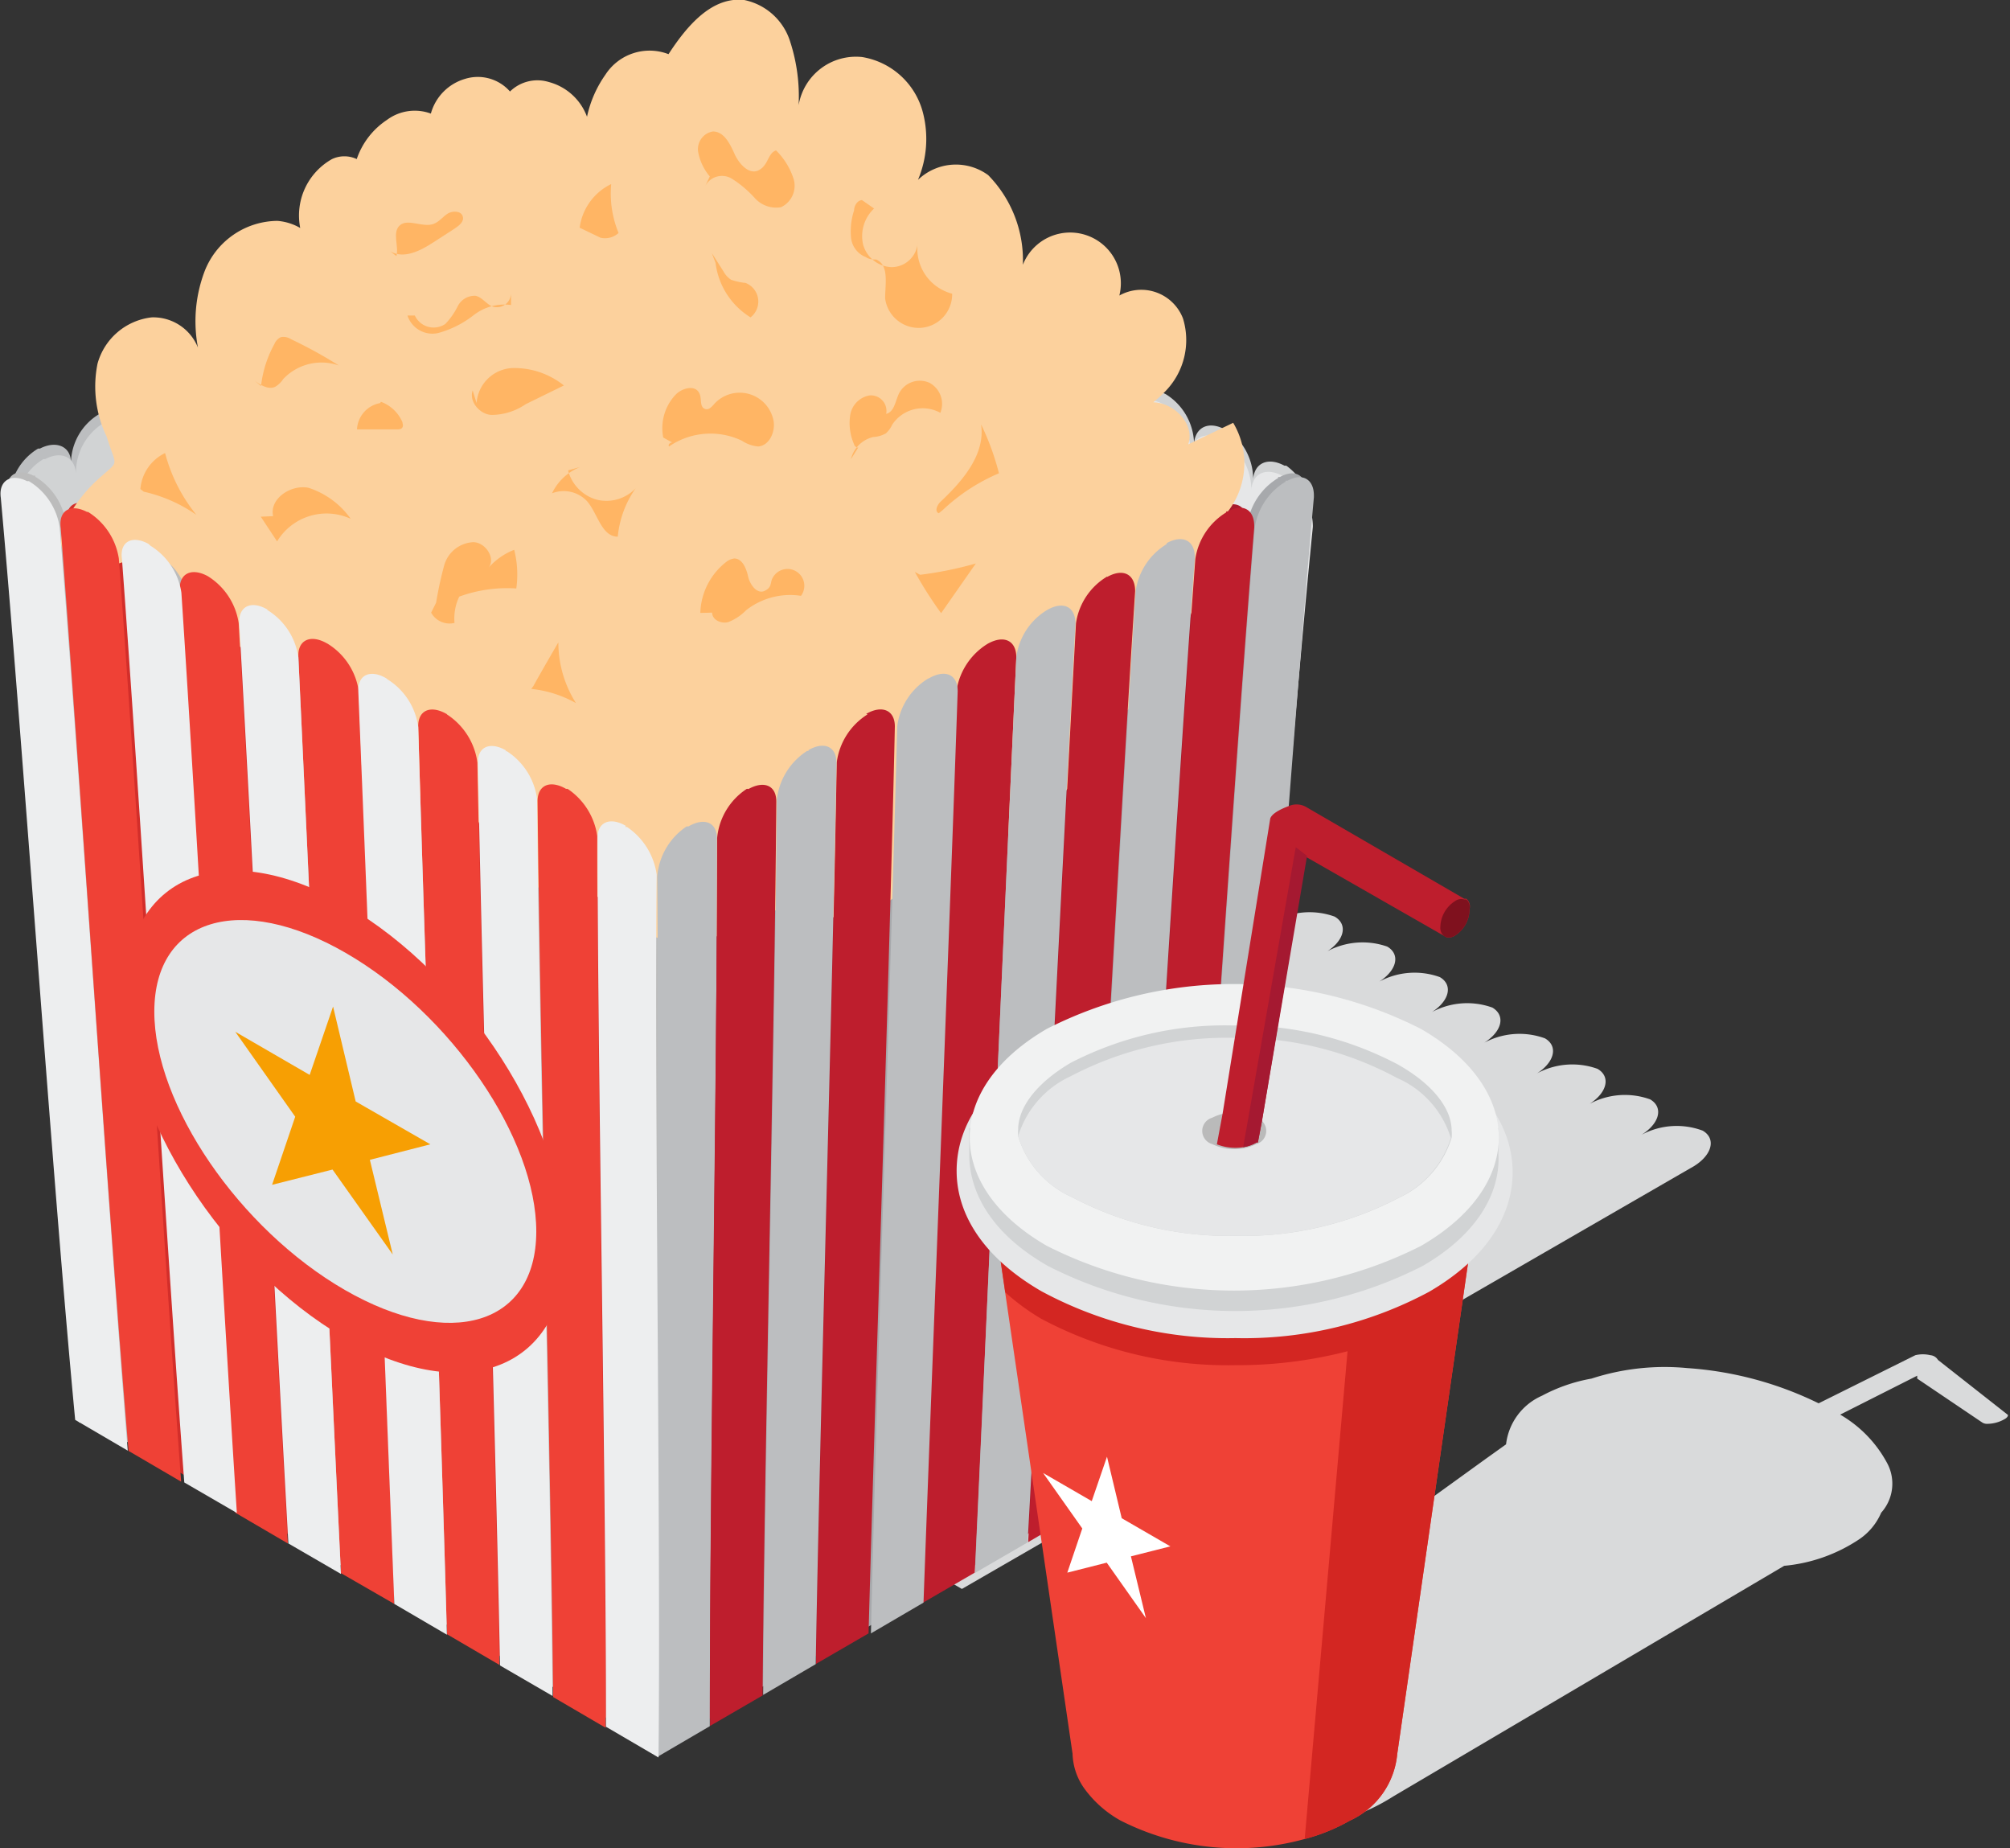 <svg xmlns="http://www.w3.org/2000/svg" viewBox="0 0 76.46 70.29"><rect x="0" y="0" width="76.46" height="70.29" fill="#333333" stroke="none"/><defs><style>.cls-1{isolation:isolate;}.cls-16,.cls-2{mix-blend-mode:multiply;}.cls-16,.cls-3{fill:#d9dadb;}.cls-4{fill:#d1d3d4;}.cls-5{fill:#e6e7e8;}.cls-6{fill:#bcbec0;}.cls-7{fill:#a7a9ac;}.cls-8{fill:#a81a2b;}.cls-9{fill:#bcbcbc;}.cls-10{fill:#d32e2a;}.cls-11{fill:#fcd19d;}.cls-12{fill:#ffb564;}.cls-13{fill:#be1e2d;}.cls-14{fill:#edeeef;}.cls-15{fill:#ef4136;}.cls-17{fill:#d32622;}.cls-18{fill:#f1f2f2;}.cls-19{fill:#bababa;}.cls-20{fill:#7f111e;}.cls-21{fill:#a51931;}.cls-22{fill:#fff;}.cls-23{fill:#f79f03;}</style></defs><title>popcorn</title><g class="cls-1"><g id="Calque_2" data-name="Calque 2"><g id="Layer_1" data-name="Layer 1"><g class="cls-2"><path class="cls-3" d="M14.6,47.64l27.71-16a2.79,2.79,0,0,1,2.47-.26c.55.32.34,1-.47,1.42a2.86,2.86,0,0,1,2.47-.26c.55.32.34,1-.47,1.43a2.83,2.83,0,0,1,2.47-.27c.55.32.34,1-.47,1.43a2.81,2.81,0,0,1,2.46-.27c.55.32.35,1-.47,1.43A2.84,2.84,0,0,1,52.77,36c.55.32.34,1-.47,1.43a2.83,2.83,0,0,1,2.47-.27c.55.32.34,1-.47,1.43a2.83,2.83,0,0,1,2.47-.27c.55.33.34,1-.47,1.43a2.83,2.83,0,0,1,2.47-.26c.55.32.34,1-.47,1.43a2.83,2.83,0,0,1,2.47-.27c.55.32.34,1-.47,1.43a2.83,2.83,0,0,1,2.47-.27c.55.32.34,1-.47,1.43A2.83,2.83,0,0,1,64.77,43c.55.32.34,1-.47,1.43l-27.71,16-2-1.16-2-1.17-2-1.16-2-1.16-2-1.16-2-1.16-2-1.16-2-1.16L18.6,50l-2-1.16-2-1.16Z"/></g><path class="cls-4" d="M48.93,17.71l-.07,0c-.61-.33-1.13-.12-1.19.5v-.06a2.29,2.29,0,0,0-1-1.81l-.06,0c-.62-.34-1.13-.11-1.19.52v-.05a2.27,2.27,0,0,0-1.06-1.81l0,0c-.61-.33-1.13-.1-1.18.54v0A2.26,2.26,0,0,0,42,13.58l0,0c-.61-.33-1.14-.1-1.18.53a2.19,2.19,0,0,0-1.08-1.81h0c-.61-.34-1.14-.1-1.17.55A2.18,2.18,0,0,0,37.48,11c-.63-.34-1.15-.09-1.18.56a2.2,2.2,0,0,0-1.07-1.78h0c-.62-.34-1.13-.07-1.16.57A2.19,2.19,0,0,0,33,8.6l0,0c-.62-.32-1.13,0-1.14.62a2.18,2.18,0,0,0-1.06-1.75l-.05,0c-.62-.31-1.13,0-1.13.64a2.17,2.17,0,0,0-1.06-1.73l-.06,0A.7.7,0,0,0,27.34,7a2.18,2.18,0,0,0-1.05-1.72l-.07,0A.81.81,0,0,0,25.05,6c0,9.61,0,26.06.09,35l2,1.15,2,1.15,2,1.14,2,1.16,2,1.16L37,48l2,1.17,2,1.17,2,1.17,2,1.18,2,1.19c.84-8.59,2-25.57,2.88-34.24v-.07A2.29,2.29,0,0,0,48.93,17.71Z"/><path class="cls-5" d="M48.86,18.1l-.07,0c-.61-.33-1.13-.12-1.19.51v-.06a2.27,2.27,0,0,0-1.05-1.83l-.06,0c-.61-.34-1.14-.11-1.19.52v-.05a2.22,2.22,0,0,0-1.06-1.82l0,0c-.62-.34-1.15-.1-1.19.54v0A2.22,2.22,0,0,0,41.94,14h0c-.62-.34-1.15-.11-1.19.53a2.22,2.22,0,0,0-1.08-1.83h0c-.62-.34-1.15-.09-1.18.56a2.19,2.19,0,0,0-1.09-1.82c-.63-.35-1.16-.09-1.19.56a2.16,2.16,0,0,0-1.07-1.79h0c-.63-.34-1.14-.08-1.17.58a2.2,2.2,0,0,0-1.08-1.77l0,0c-.63-.33-1.15,0-1.16.63a2.18,2.18,0,0,0-1.06-1.77l-.05,0c-.63-.32-1.14,0-1.14.65a2.21,2.21,0,0,0-1.06-1.75l-.06,0c-.63-.31-1.13,0-1.12.67A2.21,2.21,0,0,0,26.1,5.56l-.07,0a.82.82,0,0,0-1.18.83c0,9.67,0,26.14.09,35.09l2,1.14,2,1.14,2,1.15,2,1.15,2,1.15,2,1.15,2,1.16,2,1.16,2,1.17,2,1.16,2,1.18c.87-8.53,2.13-25.47,3-34.15v-.07A2.3,2.3,0,0,0,48.86,18.1Z"/><path class="cls-6" d="M24.89,6.19V6.12a.69.69,0,0,0-1.06-.63l-.07,0a2,2,0,0,0-1,1.63V7.1a.69.69,0,0,0-1.07-.63l-.06,0a2,2,0,0,0-1,1.66V8.11c0-.62-.5-.9-1.09-.61l0,0a2,2,0,0,0-1,1.68v0c0-.63-.52-.91-1.11-.61h0a2.08,2.08,0,0,0-1.05,1.69c0-.64-.53-.91-1.13-.6h0A2.07,2.07,0,0,0,14,11.39c0-.64-.54-.91-1.15-.59a2.11,2.11,0,0,0-1.08,1.75c0-.63-.54-.89-1.15-.58h0a2.11,2.11,0,0,0-1.07,1.77c0-.63-.56-.87-1.17-.56l0,0A2.15,2.15,0,0,0,7.27,15c0-.63-.55-.88-1.16-.57l-.05,0A2.18,2.18,0,0,0,5,16.3c0-.63-.56-.87-1.17-.55l-.06,0a2.2,2.2,0,0,0-1.07,1.84c0-.62-.57-.85-1.18-.53l-.07,0A2.22,2.22,0,0,0,.37,19c.73,8.76,2,26,2.72,35l1.85-1.09L7,51.64l2.05-1.21,2-1.2,2-1.2,2-1.18,2-1.17,2-1.17,2-1.16L23,42.21l1.93-1.15C25,32,24.79,15,24.89,6.19Z"/><path class="cls-7" d="M25.91,31.28l-.07,0a2.52,2.52,0,0,0-1.13,1.87c.11,8.44-.12,25,0,33.48l2-1.17c0-8.53.29-25.24.27-33.77,0-.61-.48-.8-1.08-.46Z"/><path class="cls-8" d="M28.19,29.84l-.06,0A2.55,2.55,0,0,0,27,31.74c0,8.53-.29,25.24-.27,33.77l2-1.17c.06-8.62.46-25.41.53-34,0-.61-.47-.81-1.08-.46Z"/><path class="cls-8" d="M32.73,27l0,0a2.49,2.49,0,0,0-1.16,1.85c-.16,8.7-.64,25.58-.79,34.28l2-1.17c.23-8.77.8-25.71,1-34.48v0c0-.62-.47-.83-1.09-.48Z"/><path class="cls-8" d="M37.28,24.35a2.53,2.53,0,0,0-1.19,1.82h0C35.77,35,35.12,52,34.8,60.85l2-1.16c.41-8.89,1.15-25.94,1.56-34.82h0c0-.65-.46-.87-1.09-.51Z"/><path class="cls-8" d="M41.82,21.78a2.58,2.58,0,0,0-1.18,1.79v0c-.49,8.92-1.32,26-1.82,34.93l2-1.17c.57-8.94,1.49-26.06,2.06-35v0c0-.63-.44-.87-1.06-.53Z"/><path class="cls-8" d="M46.35,19.35a2.54,2.54,0,0,0-1.17,1.77c-.66,9-1.66,26.1-2.31,35.07l2-1.16c.75-9,1.83-26.13,2.57-35.1v-.06c0-.62-.43-.87-1-.56l-.06,0Z"/><path class="cls-7" d="M30.47,28.41l0,0a2.52,2.52,0,0,0-1.15,1.86c-.07,8.63-.47,25.42-.53,34l2-1.16c.15-8.7.63-25.58.79-34.28,0-.62-.47-.84-1.08-.49Z"/><path class="cls-7" d="M35,25.67h0a2.57,2.57,0,0,0-1.17,1.83v0c-.24,8.77-.81,25.71-1,34.48l2-1.16c.32-8.83,1-25.83,1.29-34.67h0c0-.63-.46-.85-1.07-.5Z"/><path class="cls-7" d="M39.54,23.06a2.5,2.5,0,0,0-1.17,1.8h0C38,33.75,37.22,50.8,36.81,59.69l2-1.17c.5-8.92,1.33-26,1.82-34.93v0c0-.64-.45-.88-1.08-.52Z"/><path class="cls-7" d="M44.08,20.55a2.53,2.53,0,0,0-1.17,1.79c-.57,9-1.49,26.07-2.06,35l2-1.16c.65-9,1.65-26.1,2.31-35.07v-.05c0-.63-.43-.87-1-.54l-.05,0Z"/><path class="cls-7" d="M48.62,18.18a2.48,2.48,0,0,0-1.17,1.75c-.74,9-1.82,26.12-2.57,35.1l2-1.17c.82-9,2-26.12,2.81-35.09V18.7c0-.62-.42-.88-1-.56l-.07,0Z"/><path class="cls-4" d="M24.9,6.54V6.48a.68.68,0,0,0-1-.64l-.07,0a2,2,0,0,0-1,1.63V7.45a.69.69,0,0,0-1.07-.63l-.05,0a2,2,0,0,0-1,1.66v0c0-.62-.49-.9-1.08-.62l0,0a2,2,0,0,0-1,1.68v0c0-.63-.51-.9-1.1-.61h0a2.06,2.06,0,0,0-1,1.7c0-.64-.52-.92-1.13-.61h0a2.1,2.1,0,0,0-1,1.73c0-.65-.54-.91-1.15-.59a2.11,2.11,0,0,0-1.07,1.75c0-.64-.53-.9-1.13-.58h0A2.13,2.13,0,0,0,9.68,14.1c0-.63-.55-.87-1.16-.55h0a2.13,2.13,0,0,0-1.06,1.8c0-.63-.55-.88-1.15-.56l-.06,0a2.19,2.19,0,0,0-1.06,1.83c0-.63-.55-.87-1.16-.55l-.06,0A2.21,2.21,0,0,0,2.89,18c-.05-.63-.56-.86-1.17-.54l-.07,0A2.21,2.21,0,0,0,.59,19.35C1.32,28.11,2.27,45.16,3,54.1l2.11-.88L7.17,52l2-1.21,2-1.2,2-1.19,2-1.18,2-1.18,2-1.17,1.94-1.15L23,42.56l1.92-1.15C25,32.38,24.81,15.33,24.9,6.54Z"/><path class="cls-9" d="M1.34,18.09l-.07,0c-.63-.32-1.08,0-1,.63.83,9,2,26.14,2.86,35.12l2,1.17c-.76-9-1.86-26.15-2.62-35.13a2.48,2.48,0,0,0-1.17-1.75Z"/><path class="cls-10" d="M3.61,19.26l-.06,0c-.63-.33-1.09-.06-1,.61C3.27,28.82,4.37,46,5.13,55l2,1.17C6.48,47.16,5.46,30,4.78,21a2.54,2.54,0,0,0-1.17-1.77Z"/><path class="cls-10" d="M8.14,21.7l0,0c-.63-.34-1.1-.09-1.06.57.59,9,1.53,26.09,2.12,35.05l2,1.17c-.51-8.93-1.36-26-1.87-35v0A2.54,2.54,0,0,0,8.14,21.7Z"/><path class="cls-10" d="M12.68,24.26c-.63-.36-1.11-.13-1.09.51h0c.43,8.9,1.19,26,1.62,34.85l2,1.16c-.33-8.84-1-25.85-1.35-34.69h0a2.54,2.54,0,0,0-1.19-1.83Z"/><path class="cls-10" d="M17.23,26.94c-.62-.35-1.1-.14-1.09.48v0c.25,8.78.85,25.74,1.1,34.52l2,1.17c-.17-8.72-.68-25.61-.84-34.32v0A2.59,2.59,0,0,0,17.25,27l0,0Z"/><path class="cls-10" d="M21.77,29.75c-.61-.35-1.08-.15-1.08.47.08,8.63.51,25.43.59,34.07l2,1.17c0-8.54-.32-25.26-.32-33.81v-.06a2.6,2.6,0,0,0-1.14-1.81l-.06,0Z"/><path class="cls-9" d="M5.88,20.47l0,0c-.63-.34-1.1-.07-1,.59.68,9,1.7,26.13,2.37,35.11l2,1.16c-.59-9-1.53-26.09-2.12-35a2.5,2.5,0,0,0-1.17-1.78Z"/><path class="cls-9" d="M10.42,23h0c-.62-.36-1.1-.12-1.07.52v0c.51,8.93,1.36,26,1.87,35l2,1.16c-.43-8.89-1.19-25.95-1.62-34.85h0A2.52,2.52,0,0,0,10.42,23Z"/><path class="cls-9" d="M15,25.58c-.62-.35-1.11-.13-1.08.51h0c.33,8.84,1,25.85,1.35,34.69l2,1.17c-.25-8.78-.85-25.74-1.1-34.52v0A2.55,2.55,0,0,0,15,25.6l0,0Z"/><path class="cls-9" d="M19.49,28.33c-.6-.35-1.08-.14-1.07.48.16,8.71.67,25.6.84,34.32l2,1.16c-.08-8.64-.51-25.44-.59-34.07v0a2.51,2.51,0,0,0-1.15-1.81l-.05,0Z"/><path class="cls-9" d="M24.05,31.2c-.6-.35-1.08-.16-1.08.45,0,8.55.34,25.27.32,33.81l2,1.17c.09-8.45-.16-25.07-.07-33.51v-.07a2.58,2.58,0,0,0-1.13-1.81l-.07,0Z"/><path class="cls-11" d="M46.91,16.08l-1.71.82c.26-.76-.52-1.58-1.33-1.6h0a5.23,5.23,0,0,0,.49-.45A2.79,2.79,0,0,0,45,12.11a1.7,1.7,0,0,0-2.42-.87,1.93,1.93,0,0,0-3.67-1.17,4.62,4.62,0,0,0-1.32-3.41,2.08,2.08,0,0,0-2.67.18,4,4,0,0,0,.19-2.55A2.87,2.87,0,0,0,32.8,2.17,2.21,2.21,0,0,0,30.38,4a6.75,6.75,0,0,0-.32-2.41A2.32,2.32,0,0,0,28.31,0c-1.24-.14-2.19,1-2.88,2.06a2,2,0,0,0-2.4.78,4.34,4.34,0,0,0-.7,1.6,2.13,2.13,0,0,0-1.45-1.32,1.49,1.49,0,0,0-1.48.36A1.63,1.63,0,0,0,17.69,3a1.9,1.9,0,0,0-1.3,1.32,1.77,1.77,0,0,0-1.67.24,2.91,2.91,0,0,0-1.15,1.49,1.1,1.1,0,0,0-.94,0,2.46,2.46,0,0,0-1.21,2.62,2.06,2.06,0,0,0-.87-.27,3,3,0,0,0-2.76,1.9,5.36,5.36,0,0,0-.26,2.92,1.83,1.83,0,0,0-1.76-1.15,2.42,2.42,0,0,0-2.06,1.76,4.39,4.39,0,0,0,.35,2.78c.39,1.27.52.82-.44,1.72-.71.67-2.31,2.71-.37,3.25.91.26,1.84-.63,2.75-.38s1.16,1.56,1.73,2.41a2.5,2.5,0,0,0,2.13,1.08,3.08,3.08,0,0,1,1.05,0c.56.19.8.82,1,1.37.76,2.06,2.29,4.25,4.48,4.24a3.2,3.2,0,0,1,1,.05c1.32.45.78,2.91,2.09,3.4.59.22,1.24-.13,1.88-.14,1.36,0,2.23,1.47,3.5,2s2.74,0,3.95-.7A2.55,2.55,0,0,1,30,34.55a4.17,4.17,0,0,1,1.08.27A3.71,3.71,0,0,0,34.18,34a11,11,0,0,0,2.17-2.57c.57.78,1.82.5,2.63,0a7.39,7.39,0,0,0,3-3.85.41.41,0,0,0,0,.08,7.61,7.61,0,0,0,3.64-6.1,2.68,2.68,0,0,1,.13-.94,3.78,3.78,0,0,1,.82-1A3,3,0,0,0,46.91,16.08Z"/><path class="cls-12" d="M9.93,14.68a4.29,4.29,0,0,1,.51-1.6.49.49,0,0,1,.25-.26.53.53,0,0,1,.38.08,17.13,17.13,0,0,1,1.82,1,2,2,0,0,0-2.12.52.92.92,0,0,1-.3.29c-.26.12-.55-.06-.78-.23Z"/><path class="cls-12" d="M10.39,19.63c-.15-.66.67-1.21,1.34-1.08a3.16,3.16,0,0,1,1.61,1.18,2.2,2.2,0,0,0-2.8.86l-.62-.94Z"/><path class="cls-12" d="M18.13,15.33A1.43,1.43,0,0,1,19.45,14a3,3,0,0,1,2,.66L20,15.37a2.31,2.31,0,0,1-1.28.41c-.45,0-.89-.5-.74-.93Z"/><path class="cls-12" d="M22.05,8.66A2.16,2.16,0,0,1,23.25,7a3.94,3.94,0,0,0,.28,1.86.76.76,0,0,1-.69.18Z"/><path class="cls-12" d="M27,6.71a2,2,0,0,1-.44-.92A.68.68,0,0,1,27.12,5c.42,0,.65.47.82.85s.56.82.93.62.33-.64.65-.75a2.65,2.65,0,0,1,.67,1.09.9.9,0,0,1-.48,1.07,1.09,1.09,0,0,1-1-.35,4.17,4.17,0,0,0-.88-.74.72.72,0,0,0-1,.28Z"/><path class="cls-12" d="M33.25,7.93a1.44,1.44,0,0,0-.42,1.36,1.17,1.17,0,0,0,1.08.87,1,1,0,0,0,1-.94,1.77,1.77,0,0,0,1.31,1.95A1.28,1.28,0,0,1,35,12.47a1.29,1.29,0,0,1-1.33-1.12c0-.54.16-1.27-.34-1.48-.12,0-.26,0-.39-.09A.89.89,0,0,1,32.37,9a2.53,2.53,0,0,1,.12-1c0-.17.12-.38.3-.39Z"/><path class="cls-12" d="M25.23,16.64A1.85,1.85,0,0,1,25.71,15c.26-.26.78-.38.91,0,.07.18,0,.45.17.54s.3-.09.41-.21a1.31,1.31,0,0,1,2.23.7c.06.41-.17.92-.59.95a1.33,1.33,0,0,1-.62-.22,2.78,2.78,0,0,0-2.77.22c-.06-.08.09-.2.16-.13Z"/><path class="cls-12" d="M26.64,23.31a2.55,2.55,0,0,1,1-1.95.62.62,0,0,1,.29-.12c.31,0,.46.38.53.69s.34.68.63.54.2-.32.3-.49a.64.64,0,1,1,1.08.68,2.71,2.71,0,0,0-2.09.55,1.92,1.92,0,0,1-.68.45c-.26.07-.61-.08-.61-.36Z"/><path class="cls-12" d="M16.59,22.92a14,14,0,0,1,.31-1.43A1.21,1.21,0,0,1,18,20.62c.48,0,.89.65.56,1a2.51,2.51,0,0,1,1-.71,3.83,3.83,0,0,1,.08,1.47,5.32,5.32,0,0,0-2.17.31,1.92,1.92,0,0,0-.18,1,.8.8,0,0,1-.89-.39Z"/><path class="cls-12" d="M15.08,9.74c.1-.39-.17-.9.13-1.17s.86.09,1.27-.05c.21-.07.36-.27.54-.39s.51-.12.58.09-.14.36-.3.47l-.82.53c-.49.32-1.12.64-1.63.34Z"/><path class="cls-12" d="M21.61,17.89A1.56,1.56,0,0,0,22.69,19a1.53,1.53,0,0,0,1.49-.43,3.82,3.82,0,0,0-.68,1.84c-.62,0-.76-.88-1.17-1.35A1.22,1.22,0,0,0,21,18.76a2,2,0,0,1,1.07-1Z"/><path class="cls-12" d="M35.71,19.52c-.17-.07-.06-.32.07-.44.84-.79,1.71-1.8,1.54-2.94A9.7,9.7,0,0,1,38,18a7.19,7.19,0,0,0-2.13,1.39Z"/><path class="cls-12" d="M27.22,10a2.84,2.84,0,0,0,1.33,2.07.76.76,0,0,0-.19-1.31,2.44,2.44,0,0,1-.55-.12.89.89,0,0,1-.29-.32l-.44-.69Z"/><path class="cls-12" d="M14.46,15.33a1.07,1.07,0,0,0-.88,1l1.51,0c.08,0,.18,0,.22-.08s0-.13,0-.19a1.43,1.43,0,0,0-.82-.78Z"/><path class="cls-12" d="M5.47,18.7a5.69,5.69,0,0,1,2,.88,6.23,6.23,0,0,1-1.19-2.35,1.67,1.67,0,0,0-.94,1.37Z"/><path class="cls-12" d="M20.29,26.09c.31-.56.63-1.11.95-1.66a4.31,4.31,0,0,0,.67,2.31,4.4,4.4,0,0,0-1.7-.54Z"/><path class="cls-12" d="M35,21.86a14,14,0,0,0,2.12-.43l-1.32,1.89a15.08,15.08,0,0,1-1-1.57Z"/><path class="cls-12" d="M32.66,17c0,.06-.15,0-.17-.1a2,2,0,0,1-.15-1.1.9.9,0,0,1,.73-.76.59.59,0,0,1,.64.7c.32-.08.35-.51.5-.8a.89.89,0,0,1,1.15-.38.91.91,0,0,1,.41,1.14,1.39,1.39,0,0,0-1.83.45,1,1,0,0,1-.24.33,1.08,1.08,0,0,1-.48.14,1.14,1.14,0,0,0-.85.84Z"/><path class="cls-12" d="M15.78,12a.79.79,0,0,0,1.16.32,2.69,2.69,0,0,0,.47-.67.72.72,0,0,1,.68-.4c.25.05.41.32.65.41a.54.54,0,0,0,.7-.52v.46A1.9,1.9,0,0,0,18,12a3.8,3.8,0,0,1-1.35.67A1,1,0,0,1,15.5,12Z"/><path class="cls-6" d="M26.2,31.43l-.08,0A2.53,2.53,0,0,0,25,33.35c.1,8.43-.13,25,0,33.47l2-1.17c0-8.53.29-25.23.27-33.77,0-.61-.48-.8-1.08-.45Z"/><path class="cls-13" d="M28.47,30l-.06,0a2.51,2.51,0,0,0-1.13,1.87c0,8.54-.3,25.24-.27,33.77l2-1.16c.06-8.63.46-25.42.52-34,0-.61-.47-.81-1.08-.46Z"/><path class="cls-13" d="M33,27.17l0,0A2.53,2.53,0,0,0,31.83,29c-.15,8.71-.64,25.58-.79,34.28l2-1.16c.24-8.78.81-25.72,1-34.49v0c0-.62-.48-.83-1.09-.48Z"/><path class="cls-13" d="M37.56,24.49a2.54,2.54,0,0,0-1.18,1.82v0c-.32,8.83-1,25.83-1.3,34.66l2-1.16C37.5,50.94,38.25,33.9,38.66,25h0c0-.64-.47-.87-1.1-.51Z"/><path class="cls-13" d="M42.11,21.93a2.48,2.48,0,0,0-1.18,1.78v0c-.49,8.92-1.32,26-1.82,34.94l2-1.17c.58-9,1.49-26.07,2.07-35v0c0-.64-.45-.88-1.06-.54l0,0Z"/><path class="cls-13" d="M46.64,19.49a2.51,2.51,0,0,0-1.17,1.77c-.67,9-1.66,26.1-2.32,35.07l2-1.16c.74-9,1.82-26.13,2.56-35.1V20c0-.62-.43-.87-1-.55l-.06,0Z"/><path class="cls-6" d="M30.76,28.56l-.06,0a2.54,2.54,0,0,0-1.15,1.85c-.06,8.63-.46,25.42-.52,34.05l2-1.17c.15-8.7.64-25.57.79-34.28,0-.62-.47-.83-1.07-.48Z"/><path class="cls-6" d="M35.3,25.81l0,0a2.49,2.49,0,0,0-1.17,1.82v0c-.23,8.77-.8,25.71-1,34.49l2-1.17c.32-8.83,1-25.83,1.3-34.66v0c0-.63-.46-.85-1.08-.5Z"/><path class="cls-6" d="M39.83,23.2A2.46,2.46,0,0,0,38.66,25h0c-.41,8.89-1.16,25.93-1.57,34.82l2-1.16c.5-8.93,1.33-26,1.82-34.94v0c0-.64-.45-.88-1.08-.52Z"/><path class="cls-6" d="M44.37,20.7a2.5,2.5,0,0,0-1.17,1.78c-.58,9-1.49,26.07-2.07,35l2-1.17c.66-9,1.65-26.1,2.32-35.07v-.05c0-.62-.44-.87-1.06-.54l0,0Z"/><path class="cls-6" d="M48.9,18.32a2.48,2.48,0,0,0-1.17,1.75c-.74,9-1.82,26.12-2.56,35.1l2-1.17c.83-9,2-26.12,2.81-35.09v-.07c0-.61-.43-.87-1-.56l-.07,0Z"/><path class="cls-14" d="M1.1,18.3l-.07,0c-.63-.32-1.09,0-1,.63C.84,27.87,2,45,2.86,54l2,1.17C4.13,46.2,3,29,2.27,20.05A2.48,2.48,0,0,0,1.1,18.3Z"/><path class="cls-15" d="M3.37,19.47l-.06,0c-.63-.33-1.09-.05-1,.61C3,29,4.13,46.2,4.89,55.18l2,1.17c-.67-9-1.7-26.13-2.37-35.11a2.54,2.54,0,0,0-1.17-1.77Z"/><path class="cls-15" d="M7.9,21.91l0,0c-.63-.34-1.11-.09-1.06.57.59,9,1.53,26.1,2.11,35.05l2,1.17c-.51-8.93-1.36-26-1.87-35v0A2.54,2.54,0,0,0,7.9,21.91Z"/><path class="cls-15" d="M12.44,24.47c-.63-.36-1.12-.13-1.09.51h0c.42,8.9,1.19,26,1.62,34.85L15,61c-.33-8.84-1-25.85-1.35-34.69h0a2.54,2.54,0,0,0-1.19-1.83Z"/><path class="cls-15" d="M17,27.16c-.62-.36-1.1-.15-1.09.47v0c.25,8.78.85,25.74,1.09,34.52l2,1.17c-.17-8.71-.68-25.6-.84-34.32v0A2.59,2.59,0,0,0,17,27.17Z"/><path class="cls-15" d="M21.53,30c-.61-.35-1.08-.14-1.08.47.08,8.63.51,25.44.59,34.07l2,1.17c0-8.54-.33-25.26-.32-33.81V31.8A2.6,2.6,0,0,0,21.59,30l-.06,0Z"/><path class="cls-14" d="M5.64,20.68l0,0c-.63-.34-1.1-.07-1,.59.67,9,1.7,26.13,2.37,35.11l2,1.16c-.58-8.95-1.52-26.09-2.11-35a2.53,2.53,0,0,0-1.17-1.78Z"/><path class="cls-14" d="M10.17,23.18h0c-.62-.36-1.1-.12-1.07.52v0c.51,8.92,1.36,26,1.87,35l2,1.16C12.54,51,11.77,33.89,11.35,25h0a2.52,2.52,0,0,0-1.18-1.8Z"/><path class="cls-14" d="M14.7,25.8c-.61-.36-1.1-.14-1.07.5h0C14,35.15,14.65,52.16,15,61l2,1.17c-.24-8.78-.84-25.74-1.09-34.52v0a2.53,2.53,0,0,0-1.18-1.82Z"/><path class="cls-14" d="M19.25,28.54c-.61-.35-1.09-.14-1.07.48.16,8.72.67,25.61.84,34.32l2,1.16c-.08-8.63-.51-25.44-.59-34.07v-.05a2.56,2.56,0,0,0-1.15-1.81l-.05,0Z"/><path class="cls-14" d="M23.81,31.41c-.6-.35-1.08-.15-1.08.45,0,8.55.33,25.27.32,33.81l2,1.17c.09-8.45-.16-25.07-.07-33.51v-.07a2.62,2.62,0,0,0-1.13-1.81l-.07,0Z"/><path class="cls-15" d="M13.16,34.43c-4.63-2.67-8.39-1.16-8.4,3.39S8.48,48.2,13.11,50.88s8.4,1.15,8.41-3.39-3.73-10.38-8.36-13.06Z"/><path class="cls-5" d="M13.15,36.24c-4-2.31-7.27-1.33-7.28,2.22s3.24,8.29,7.25,10.6,7.27,1.33,7.28-2.21-3.23-8.29-7.25-10.61Z"/><path class="cls-16" d="M70.74,58.53a2.33,2.33,0,0,0,.82-1,1.65,1.65,0,0,0,.23-1.88A4.69,4.69,0,0,0,70,53.8l2.93-1.48,0,.11,2.46,1.66,0,0a.32.32,0,0,0,.19.06,1.33,1.33,0,0,0,.71-.2c.07-.05.1-.1.09-.14l0,0-2.66-2.09a.37.37,0,0,0-.29-.18,1.22,1.22,0,0,0-.57,0l-3.68,1.83a13.39,13.39,0,0,0-5-1.34,9,9,0,0,0-3.64.4,6.31,6.31,0,0,0-1.88.65,2.31,2.31,0,0,0-1.37,1.85l-.77.55L43.27,65.05a2.58,2.58,0,0,0-1,1,1.32,1.32,0,0,0-.07,1.13c.49,1.24,2.65,2.14,5.17,2.32a14.06,14.06,0,0,0,2.05,0A7.66,7.66,0,0,0,53,68.32l14.87-8.77A6.14,6.14,0,0,0,70.74,58.53Z"/><path class="cls-15" d="M56.53,43.25a3.13,3.13,0,0,1-.14,1L53.15,66.71a3.09,3.09,0,0,1-1.8,2.53,7.13,7.13,0,0,1-1.72.7,9.75,9.75,0,0,1-7-.7,4.25,4.25,0,0,1-1.36-1.19,2.38,2.38,0,0,1-.47-1.35L38.24,49.18l-.73-5a3.74,3.74,0,0,1-.13-.88,3.55,3.55,0,0,1,0-.46A7.6,7.6,0,0,1,39.56,41a14.86,14.86,0,0,1,7.37-1.78A15,15,0,0,1,54.31,41a7.73,7.73,0,0,1,2.19,1.81A3.22,3.22,0,0,1,56.53,43.25Z"/><path class="cls-17" d="M56.53,43.25a3.13,3.13,0,0,1-.14,1L53.15,66.71a3.09,3.09,0,0,1-1.8,2.53,7.13,7.13,0,0,1-1.72.7l1.63-18.55a16.76,16.76,0,0,1-4.27.53,15.1,15.1,0,0,1-7.39-1.77,8.44,8.44,0,0,1-1.36-1l-.73-5a3.74,3.74,0,0,1-.13-.88,3.55,3.55,0,0,1,0-.46A7.6,7.6,0,0,1,39.56,41a14.86,14.86,0,0,1,7.37-1.78A15,15,0,0,1,54.31,41a7.73,7.73,0,0,1,2.19,1.81A3.22,3.22,0,0,1,56.53,43.25Z"/><path class="cls-5" d="M47,50.89a14.92,14.92,0,0,1-7.38-1.78c-2.08-1.2-3.23-2.82-3.23-4.58S37.5,41.17,39.56,40a14.86,14.86,0,0,1,7.37-1.78A15,15,0,0,1,54.31,40c2.08,1.2,3.23,2.82,3.23,4.58s-1.13,3.36-3.18,4.55A14.88,14.88,0,0,1,47,50.89Z"/><path class="cls-4" d="M57,43.9h0v-1h-.21a5.83,5.83,0,0,0-2.76-3,15.66,15.66,0,0,0-14.23,0,5.76,5.76,0,0,0-2.73,3h-.2v1h0c0,1.54.94,3.08,3,4.25a15.68,15.68,0,0,0,14.24,0C56.11,47,57.08,45.44,57,43.9Z"/><path class="cls-18" d="M54.05,39.13a15.69,15.69,0,0,0-14.23,0c-3.92,2.28-3.9,6,0,8.25a15.74,15.74,0,0,0,14.24,0C58,45.1,58,41.41,54.05,39.13Z"/><path class="cls-4" d="M55.22,43a1.24,1.24,0,0,1,0,.27,3.73,3.73,0,0,1-2,2.28A12.74,12.74,0,0,1,47,47a12.74,12.74,0,0,1-6.22-1.47,3.72,3.72,0,0,1-2.05-2.32,2,2,0,0,1,0-.25c0-.87.74-1.8,2-2.54A12.78,12.78,0,0,1,46.93,39a12.85,12.85,0,0,1,6.22,1.47C54.46,41.2,55.22,42.13,55.22,43Z"/><path class="cls-5" d="M55.19,43.28a3.73,3.73,0,0,1-2,2.28A12.74,12.74,0,0,1,47,47a12.74,12.74,0,0,1-6.22-1.47,3.72,3.72,0,0,1-2.05-2.32,3.71,3.71,0,0,1,2-2.28,12.78,12.78,0,0,1,6.21-1.46A12.74,12.74,0,0,1,53.15,41,3.67,3.67,0,0,1,55.19,43.28Z"/><path class="cls-19" d="M47.8,42.51a1.86,1.86,0,0,0-1.69,0,.52.52,0,0,0,0,1,1.91,1.91,0,0,0,1.68,0,.52.52,0,0,0,0-1Z"/><path class="cls-13" d="M55.9,34.58a1.19,1.19,0,0,1-.55,1,.41.41,0,0,1-.34.06l-.1-.06-5-2.86-.23-.13L48,42.66l-.15.79-.05,0a1.41,1.41,0,0,1-.51.18,1.91,1.91,0,0,1-1-.11l.22-1.18,1.81-11.21c.07-.22.5-.4.72-.48a.73.73,0,0,1,.66.05l6,3.48.08,0A.38.38,0,0,1,55.9,34.58Z"/><path class="cls-20" d="M55.9,34.58a1.19,1.19,0,0,1-.55,1,.41.41,0,0,1-.34.06.21.21,0,0,1-.1-.06.4.4,0,0,1-.12-.31,1.2,1.2,0,0,1,.56-1,.39.39,0,0,1,.35-.06l.08,0A.38.38,0,0,1,55.9,34.58Z"/><path class="cls-21" d="M49.72,32.55,48,42.66l-.15.79-.05,0a1.41,1.41,0,0,1-.51.18l2-11.41Z"/><polygon class="cls-22" points="44.52 58.81 42.67 57.74 42.11 55.4 41.53 57.09 39.68 56.02 41.17 58.13 40.6 59.81 42.1 59.43 43.59 61.54 43.02 59.19 44.52 58.81"/><polygon class="cls-23" points="16.37 43.52 13.53 41.89 12.67 38.28 11.78 40.88 8.95 39.24 11.23 42.47 10.35 45.06 12.65 44.48 14.94 47.71 14.07 44.11 16.37 43.52"/></g></g></g></svg>